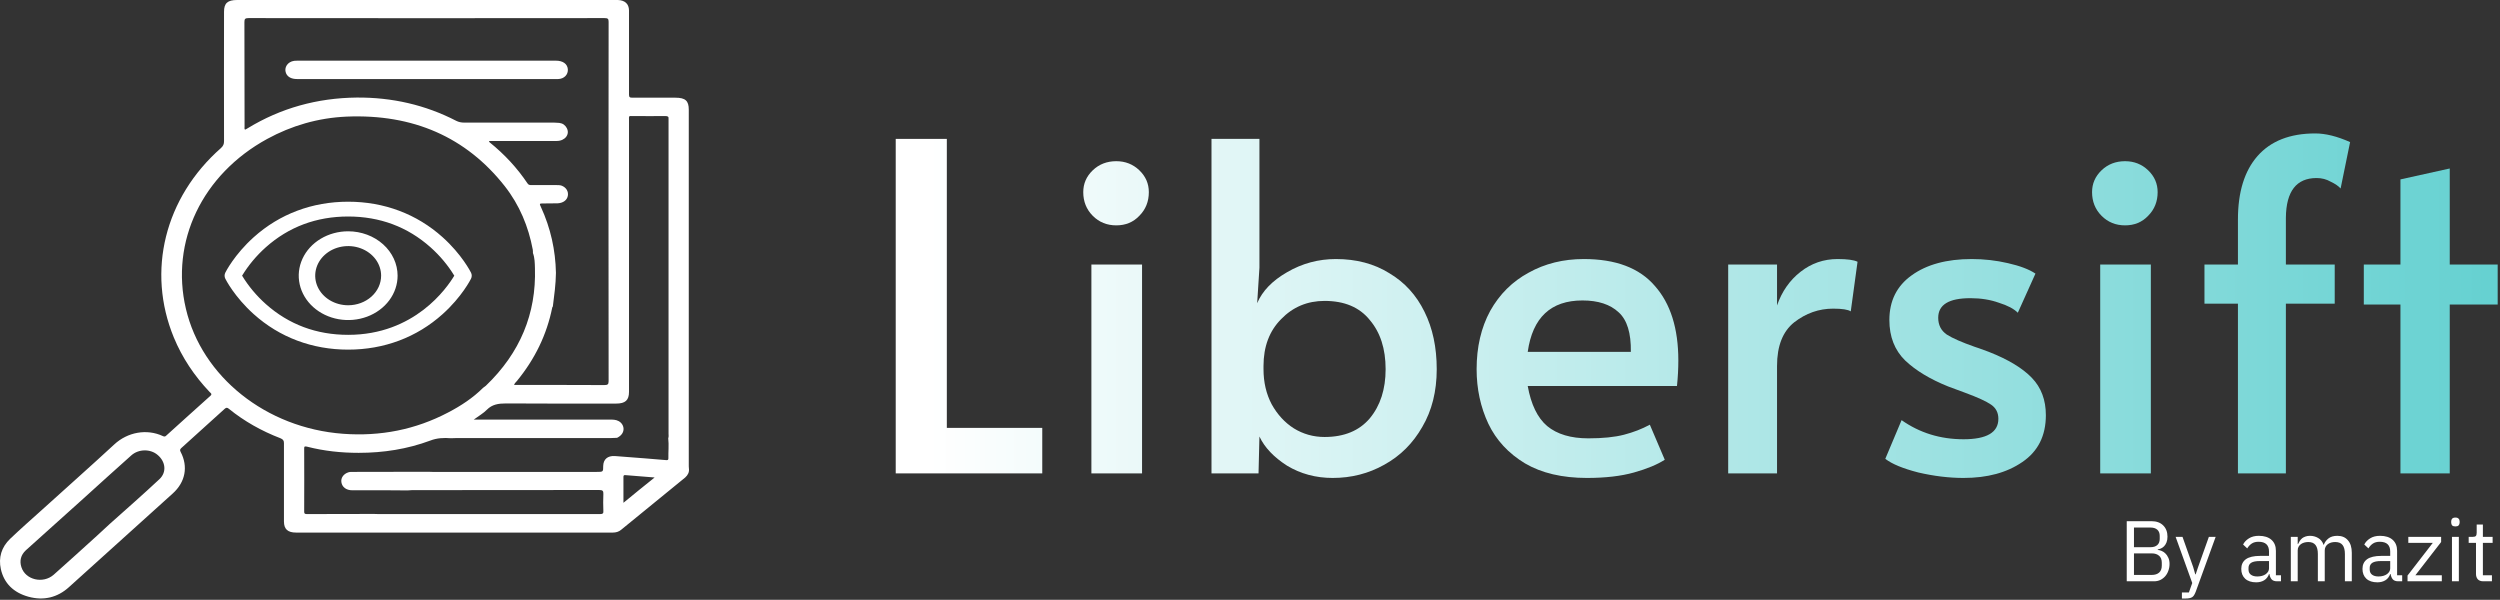 <svg width="496" height="119" viewBox="0 0 496 119" fill="none" xmlns="http://www.w3.org/2000/svg">
<rect x="0" y="0" width="496" height="119" fill="#333333" stroke="none"/>
<path d="M177.711 27.557H187.851V84.892H206.785V93.921H177.711V27.557Z" fill="url(#paint0_linear_1_356)"/>
<path d="M216.533 52.477H226.583V93.921H216.533V52.477ZM221.469 44.712C219.614 44.712 218.059 44.08 216.803 42.816C215.546 41.552 214.918 39.987 214.918 38.121C214.918 36.435 215.546 34.991 216.803 33.787C218.059 32.583 219.614 31.981 221.469 31.981C223.263 31.981 224.789 32.583 226.045 33.787C227.301 34.991 227.929 36.435 227.929 38.121C227.929 39.987 227.301 41.552 226.045 42.816C224.849 44.08 223.323 44.712 221.469 44.712Z" fill="url(#paint1_linear_1_356)"/>
<path d="M264.409 94.824C261.059 94.824 258.038 94.011 255.346 92.386C252.713 90.7 250.889 88.774 249.872 86.607L249.692 93.921H240.36V27.557H249.872V53.109L249.423 60.152C250.44 57.744 252.414 55.697 255.346 54.012C258.337 52.266 261.567 51.394 265.037 51.394C269.105 51.394 272.634 52.327 275.625 54.193C278.676 55.998 281.009 58.557 282.624 61.867C284.24 65.118 285.047 68.91 285.047 73.244C285.047 77.638 284.09 81.461 282.176 84.711C280.321 87.962 277.809 90.46 274.638 92.205C271.528 93.951 268.118 94.824 264.409 94.824ZM262.794 86.698C266.682 86.698 269.673 85.463 271.767 82.996C273.861 80.467 274.907 77.217 274.907 73.244C274.907 69.211 273.861 65.961 271.767 63.493C269.733 60.965 266.742 59.7 262.794 59.7C259.384 59.7 256.512 60.904 254.179 63.312C251.846 65.66 250.68 68.76 250.68 72.612V73.244C250.68 75.832 251.218 78.15 252.295 80.197C253.431 82.243 254.897 83.838 256.692 84.982C258.546 86.126 260.58 86.698 262.794 86.698Z" fill="url(#paint2_linear_1_356)"/>
<path d="M314.855 94.824C309.95 94.824 305.852 93.861 302.562 91.934C299.272 89.948 296.849 87.329 295.294 84.079C293.738 80.768 292.961 77.157 292.961 73.244C292.961 68.85 293.858 64.998 295.653 61.687C297.507 58.376 300.05 55.848 303.28 54.102C306.51 52.297 310.159 51.394 314.227 51.394C320.568 51.394 325.265 53.169 328.315 56.721C331.426 60.212 332.982 65.148 332.982 71.529C332.982 73.154 332.892 74.839 332.712 76.585H303.1C303.758 80.257 305.045 82.905 306.959 84.531C308.933 86.156 311.655 86.968 315.125 86.968C317.996 86.968 320.359 86.728 322.214 86.246C324.068 85.764 325.773 85.102 327.328 84.26L330.29 91.212C328.794 92.175 326.76 93.018 324.188 93.74C321.615 94.463 318.505 94.824 314.855 94.824ZM323.56 69.813C323.619 66.081 322.812 63.462 321.137 61.958C319.462 60.393 317.069 59.61 313.958 59.61C307.677 59.61 304.058 63.011 303.1 69.813H323.56Z" fill="url(#paint3_linear_1_356)"/>
<path d="M342.873 52.477H352.564V60.603C353.521 57.834 355.076 55.607 357.23 53.922C359.383 52.236 361.836 51.394 364.588 51.394C366.502 51.394 367.818 51.574 368.536 51.935L367.19 61.777C366.652 61.416 365.485 61.235 363.691 61.235C360.879 61.235 358.307 62.138 355.974 63.944C353.7 65.75 352.564 68.639 352.564 72.612V93.921H342.873V52.477Z" fill="url(#paint4_linear_1_356)"/>
<path d="M389.567 94.824C386.696 94.824 383.705 94.463 380.594 93.74C377.543 92.958 375.36 92.055 374.044 91.031L377.274 83.357C380.863 85.885 384.961 87.149 389.567 87.149C394.174 87.149 396.477 85.795 396.477 83.086C396.477 81.882 395.998 80.949 395.041 80.287C394.084 79.625 392.379 78.842 389.926 77.939L386.516 76.675C382.927 75.231 380.086 73.515 377.992 71.529C375.898 69.482 374.851 66.803 374.851 63.493C374.851 59.7 376.317 56.751 379.248 54.644C382.239 52.477 386.217 51.394 391.183 51.394C393.635 51.394 396.028 51.664 398.361 52.206C400.754 52.748 402.579 53.44 403.835 54.283L400.335 62.048C399.558 61.266 398.301 60.603 396.567 60.062C394.891 59.46 393.007 59.159 390.913 59.159C386.666 59.159 384.542 60.453 384.542 63.041C384.542 64.486 385.111 65.599 386.247 66.382C387.384 67.104 389.238 67.917 391.811 68.82C392.05 68.88 392.977 69.211 394.592 69.813C398.421 71.318 401.263 73.033 403.117 74.96C404.971 76.886 405.899 79.354 405.899 82.364C405.899 86.457 404.343 89.557 401.233 91.663C398.182 93.77 394.293 94.824 389.567 94.824Z" fill="url(#paint5_linear_1_356)"/>
<path d="M416.68 52.477H426.73V93.921H416.68V52.477ZM421.615 44.712C419.761 44.712 418.205 44.08 416.949 42.816C415.693 41.552 415.065 39.987 415.065 38.121C415.065 36.435 415.693 34.991 416.949 33.787C418.205 32.583 419.761 31.981 421.615 31.981C423.41 31.981 424.935 32.583 426.192 33.787C427.448 34.991 428.076 36.435 428.076 38.121C428.076 39.987 427.448 41.552 426.192 42.816C424.995 44.08 423.47 44.712 421.615 44.712Z" fill="url(#paint6_linear_1_356)"/>
<path d="M444.007 60.242H437.366V52.477H444.007V43.538C444.007 38.121 445.293 33.937 447.865 30.988C450.497 27.978 454.326 26.473 459.351 26.473C461.385 26.473 463.688 27.045 466.26 28.189L464.376 37.398C463.957 36.917 463.299 36.465 462.402 36.044C461.564 35.563 460.637 35.322 459.62 35.322C455.612 35.322 453.578 37.94 453.518 43.177V52.477H463.209V60.242H453.518V93.921H444.007V60.242Z" fill="url(#paint7_linear_1_356)"/>
<path d="M476.248 60.423H468.98V52.477H476.248V35.593L486.029 33.426V52.477H495.541V60.423H486.029V93.921H476.248V60.423Z" fill="url(#paint8_linear_1_356)"/>
<path d="M84.59 0C97 0 109.441 0 121.852 0C122.097 0 122.342 0 122.587 0C123.997 0.055 124.763 0.773 124.794 2.043C124.794 3.783 124.794 5.494 124.794 7.234C124.794 11.072 124.794 14.937 124.794 18.775C124.794 19.272 124.947 19.382 125.468 19.382C128.318 19.355 131.137 19.382 133.987 19.382C135.979 19.382 136.653 19.99 136.653 21.757C136.653 45.226 136.653 68.722 136.653 92.191C136.653 92.439 136.653 92.715 136.683 92.964C136.775 93.654 136.5 94.234 135.948 94.731C131.719 98.182 127.46 101.661 123.231 105.112C122.771 105.499 122.22 105.664 121.576 105.664C100.647 105.664 79.686 105.664 58.757 105.664C57.072 105.664 56.336 104.974 56.336 103.456C56.336 98.265 56.336 93.102 56.336 87.911C56.336 87.386 56.152 87.166 55.631 86.945C51.893 85.509 48.461 83.576 45.427 81.119C45.09 80.843 44.906 80.815 44.569 81.119C41.719 83.714 38.839 86.282 35.989 88.877C35.713 89.126 35.652 89.319 35.836 89.65C37.368 92.577 36.786 95.642 34.273 97.906C27.378 104.146 20.514 110.331 13.65 116.515C11.413 118.531 8.686 119.221 5.652 118.393C2.649 117.564 0.78 115.687 0.167 112.898C-0.324 110.662 0.259 108.564 2.036 106.879C4.12 104.891 6.295 102.986 8.44 101.054C13.159 96.774 17.971 92.522 22.659 88.187C25.294 85.73 29.125 85.012 32.342 86.531C32.587 86.641 32.771 86.641 32.955 86.448C35.897 83.797 38.808 81.147 41.75 78.524C42.148 78.165 41.811 77.999 41.597 77.778C38.532 74.548 36.142 70.958 34.487 66.955C29.064 53.785 32.679 39.207 43.834 29.377C44.293 28.963 44.447 28.577 44.447 28.024C44.416 19.465 44.447 10.878 44.447 2.319C44.447 0.635 45.151 0 47.051 0C59.554 0 72.087 0 84.59 0ZM16.5 98.955C12.7 102.351 8.9 105.775 5.131 109.171C4.12 110.11 3.844 111.269 4.242 112.512C5.039 115.052 8.532 115.88 10.647 114.03C13.558 111.463 16.408 108.84 19.288 106.244C20.116 105.499 20.943 104.726 21.77 103.953C25.08 100.998 28.42 98.072 31.637 95.062C33.108 93.682 32.863 91.583 31.27 90.258C29.86 89.043 27.531 89.043 26.06 90.341C22.843 93.185 19.687 96.084 16.5 98.955ZM80.851 97.299C79.533 97.299 78.185 97.271 76.867 97.271C74.538 97.271 72.21 97.271 69.881 97.271C68.686 97.271 67.889 96.636 67.736 95.697C67.582 94.814 68.165 94.013 69.115 93.709C69.482 93.599 69.819 93.626 70.187 93.626C75.121 93.626 80.024 93.599 84.957 93.599C85.233 93.599 85.539 93.626 85.815 93.626C96.663 93.626 107.511 93.626 118.359 93.626C119.676 93.626 119.676 93.626 119.676 92.439C119.707 91.141 120.534 90.396 121.975 90.479C123.997 90.617 126.019 90.782 128.073 90.948C129.39 91.059 130.739 91.169 132.056 91.279C132.332 91.307 132.608 91.335 132.608 90.948C132.577 89.623 132.73 88.298 132.577 86.945C132.7 86.641 132.638 86.337 132.638 86.034C132.638 65.381 132.638 44.729 132.638 24.049C132.638 23.883 132.638 23.745 132.638 23.579C132.7 23.137 132.485 23.027 131.995 23.027C129.942 23.055 127.858 23.027 125.805 23.027C124.641 23.027 124.794 22.889 124.794 23.91C124.794 41.857 124.794 59.804 124.794 77.751C124.794 79.407 124.058 80.07 122.25 80.07C114.957 80.07 107.695 80.097 100.402 80.042C98.869 80.042 97.644 80.235 96.602 81.285C95.897 82.002 94.978 82.527 93.997 83.245C94.457 83.245 94.702 83.245 94.978 83.245C103.65 83.245 112.291 83.245 120.963 83.245C121.576 83.245 122.189 83.245 122.741 83.549C123.936 84.184 124.242 85.978 122.434 86.862C121.975 86.889 121.515 86.917 121.055 86.917C110.851 86.917 100.616 86.917 90.412 86.917C90.105 86.917 89.799 86.945 89.462 86.945C88.052 86.834 86.704 86.889 85.356 87.414C80.82 89.098 76.071 89.844 71.168 89.844C67.705 89.844 64.303 89.485 60.963 88.629C60.504 88.519 60.32 88.519 60.35 89.016C60.381 93.157 60.35 97.326 60.35 101.468C60.35 101.799 60.381 101.992 60.841 101.992C65.284 101.965 69.727 101.965 74.171 101.965C74.477 101.965 74.814 101.992 75.121 101.992C87.102 101.992 99.084 101.992 111.065 101.992C113.731 101.992 116.397 101.992 119.063 101.992C119.584 101.992 119.738 101.854 119.707 101.412C119.676 100.28 119.646 99.148 119.707 98.016C119.738 97.381 119.554 97.216 118.849 97.216C106.469 97.243 94.12 97.243 81.74 97.243C81.433 97.243 81.157 97.271 80.851 97.299ZM95.836 76.95C96.019 76.812 96.203 76.674 96.387 76.536C103.221 69.992 106.408 62.178 106.132 53.233C106.101 52.211 106.101 51.189 105.733 50.196C105.733 49.975 105.733 49.754 105.703 49.533C104.845 44.977 103.098 40.697 100.126 36.915C92.465 27.196 81.954 22.585 68.747 23.137C63.108 23.386 57.838 24.932 53.027 27.555C40.126 34.596 33.752 47.931 36.878 61.24C40.034 74.741 52.782 84.929 68.042 86.061C75.488 86.613 82.444 85.233 88.91 81.837C91.454 80.511 93.844 78.938 95.836 76.95ZM109.686 60.798C109.656 60.881 109.564 60.936 109.564 61.019C108.491 66.375 106.132 71.234 102.547 75.597C102.363 75.818 102.087 76.039 101.995 76.37C104.63 76.37 107.235 76.37 109.809 76.37C113.149 76.37 116.489 76.37 119.86 76.398C120.534 76.398 120.749 76.287 120.749 75.624C120.718 51.852 120.718 28.107 120.749 4.335C120.749 3.727 120.596 3.589 119.921 3.589C96.387 3.617 72.853 3.617 49.319 3.589C48.645 3.589 48.492 3.755 48.492 4.362C48.522 11.265 48.492 18.168 48.522 25.098C48.522 25.291 48.461 25.512 48.583 25.705C48.645 25.705 48.706 25.705 48.737 25.677C48.89 25.595 49.012 25.512 49.166 25.429C55.693 21.453 62.925 19.438 70.769 19.355C77.787 19.3 84.406 20.818 90.504 23.966C90.994 24.214 91.515 24.325 92.097 24.325C98.042 24.325 103.987 24.325 109.932 24.325C110.269 24.325 110.606 24.352 110.943 24.38C111.648 24.463 112.138 24.822 112.444 25.401C113.119 26.644 112.107 27.969 110.453 27.969C106.438 27.969 102.393 27.969 98.379 27.969C97.919 27.969 97.49 27.969 97.061 27.969C97 28.135 97.092 28.19 97.153 28.245C100.095 30.62 102.608 33.326 104.661 36.39C104.845 36.694 105.121 36.722 105.458 36.722C107.112 36.722 108.767 36.722 110.422 36.722C110.79 36.722 111.157 36.722 111.494 36.86C112.352 37.219 112.812 37.992 112.659 38.848C112.506 39.704 111.74 40.283 110.636 40.339C109.717 40.366 108.798 40.339 107.879 40.366C106.99 40.366 106.99 40.366 107.327 41.084C109.257 45.281 110.207 49.643 110.299 54.144C110.269 56.408 109.962 58.617 109.686 60.798ZM123.691 99.756C125.805 98.016 127.766 96.415 129.881 94.731C127.827 94.565 125.928 94.4 124.028 94.261C123.721 94.234 123.691 94.427 123.691 94.648C123.691 96.277 123.691 97.906 123.691 99.756Z" fill="white"/>
<path d="M84.62 15.683C76.07 15.683 67.49 15.683 58.941 15.683C57.807 15.683 57.041 15.268 56.734 14.495C56.305 13.391 57.072 12.231 58.389 12.066C58.573 12.038 58.788 12.038 58.971 12.038C76.07 12.038 93.17 12.038 110.299 12.038C111.678 12.038 112.567 12.673 112.659 13.722C112.751 14.799 111.923 15.655 110.728 15.683C109.901 15.71 109.074 15.683 108.246 15.683C100.34 15.683 92.465 15.683 84.62 15.683Z" fill="white"/>
<path d="M93.452 54.099C93.38 53.954 91.65 50.507 87.803 47.054C82.677 42.452 76.202 40.019 69.076 40.019C61.95 40.019 55.475 42.452 50.349 47.054C46.502 50.507 44.763 53.959 44.7 54.099C44.607 54.286 44.559 54.49 44.559 54.695C44.559 54.9 44.607 55.103 44.7 55.291C44.771 55.436 46.502 58.881 50.349 62.334C55.475 66.935 61.95 69.367 69.076 69.367C76.202 69.367 82.677 66.935 87.803 62.334C91.65 58.881 93.38 55.436 93.452 55.291C93.545 55.103 93.593 54.9 93.593 54.695C93.593 54.49 93.545 54.286 93.452 54.099ZM69.076 66.432C62.787 66.432 57.293 64.38 52.745 60.333C50.879 58.667 49.292 56.768 48.032 54.693C49.291 52.618 50.879 50.719 52.745 49.053C57.293 45.007 62.787 42.954 69.076 42.954C75.364 42.954 80.858 45.007 85.406 49.053C87.276 50.718 88.867 52.618 90.13 54.693C88.657 57.162 82.239 66.432 69.076 66.432ZM69.076 45.889C67.136 45.889 65.24 46.405 63.627 47.373C62.015 48.34 60.758 49.715 60.016 51.324C59.273 52.933 59.079 54.703 59.458 56.411C59.836 58.119 60.77 59.687 62.141 60.919C63.513 62.15 65.26 62.989 67.163 63.328C69.065 63.668 71.037 63.494 72.829 62.827C74.621 62.161 76.152 61.032 77.23 59.584C78.308 58.137 78.883 56.434 78.883 54.693C78.88 52.359 77.846 50.121 76.007 48.47C74.169 46.82 71.676 45.891 69.076 45.889ZM69.076 60.563C67.783 60.563 66.519 60.218 65.444 59.574C64.368 58.928 63.531 58.012 63.036 56.939C62.541 55.867 62.411 54.687 62.664 53.548C62.916 52.41 63.538 51.364 64.453 50.543C65.367 49.722 66.532 49.163 67.8 48.936C69.069 48.71 70.383 48.826 71.578 49.27C72.772 49.715 73.793 50.467 74.512 51.432C75.23 52.397 75.614 53.532 75.614 54.693C75.614 56.25 74.925 57.743 73.699 58.843C72.473 59.944 70.81 60.563 69.076 60.563Z" fill="white"/>
<path d="M421.945 103.402H426.849C427.84 103.402 428.614 103.681 429.173 104.239C429.742 104.797 430.027 105.544 430.027 106.478C430.027 106.922 429.964 107.298 429.839 107.605C429.714 107.913 429.554 108.169 429.361 108.374C429.167 108.568 428.956 108.716 428.728 108.819C428.501 108.91 428.29 108.972 428.096 109.007V109.109C428.313 109.121 428.552 109.177 428.814 109.28C429.087 109.383 429.344 109.548 429.583 109.776C429.822 109.992 430.021 110.277 430.181 110.63C430.352 110.972 430.437 111.387 430.437 111.877C430.437 112.367 430.357 112.823 430.198 113.244C430.05 113.666 429.839 114.03 429.566 114.338C429.292 114.646 428.968 114.89 428.592 115.073C428.216 115.244 427.806 115.329 427.361 115.329H421.945V103.402ZM423.38 114.065H426.917C427.532 114.065 428.016 113.911 428.37 113.603C428.723 113.284 428.899 112.823 428.899 112.219V111.638C428.899 111.034 428.723 110.579 428.37 110.271C428.016 109.952 427.532 109.793 426.917 109.793H423.38V114.065ZM423.38 108.562H426.678C427.247 108.562 427.692 108.42 428.011 108.135C428.33 107.85 428.489 107.44 428.489 106.905V106.324C428.489 105.788 428.33 105.378 428.011 105.094C427.692 104.809 427.247 104.666 426.678 104.666H423.38V108.562Z" fill="white"/>
<path d="M438.239 106.512H439.588L435.641 117.38C435.539 117.642 435.436 117.858 435.334 118.029C435.231 118.211 435.106 118.354 434.958 118.456C434.81 118.559 434.622 118.633 434.394 118.678C434.177 118.724 433.91 118.747 433.591 118.747H432.89V117.55H434.274L434.941 115.671L431.643 106.512H433.01L435.129 112.51L435.539 113.945H435.624L436.103 112.51L438.239 106.512Z" fill="white"/>
<path d="M451.778 115.329C451.265 115.329 450.895 115.192 450.667 114.919C450.451 114.646 450.314 114.304 450.257 113.894H450.172C449.978 114.44 449.659 114.851 449.215 115.124C448.771 115.397 448.241 115.534 447.626 115.534C446.692 115.534 445.962 115.295 445.438 114.816C444.926 114.338 444.669 113.689 444.669 112.868C444.669 112.037 444.971 111.399 445.575 110.955C446.19 110.51 447.142 110.288 448.429 110.288H450.172V109.417C450.172 108.79 450.001 108.312 449.659 107.981C449.317 107.651 448.793 107.486 448.087 107.486C447.552 107.486 447.102 107.605 446.737 107.845C446.384 108.084 446.088 108.403 445.849 108.802L445.028 108.033C445.268 107.554 445.649 107.15 446.173 106.819C446.697 106.478 447.358 106.307 448.155 106.307C449.226 106.307 450.058 106.569 450.65 107.093C451.243 107.617 451.539 108.346 451.539 109.28V114.133H452.547V115.329H451.778ZM447.848 114.372C448.19 114.372 448.503 114.332 448.788 114.253C449.072 114.173 449.317 114.059 449.522 113.911C449.727 113.763 449.887 113.592 450.001 113.398C450.115 113.204 450.172 112.994 450.172 112.766V111.313H448.36C447.574 111.313 446.999 111.427 446.635 111.655C446.281 111.883 446.105 112.213 446.105 112.646V113.005C446.105 113.438 446.259 113.774 446.566 114.013C446.885 114.253 447.312 114.372 447.848 114.372Z" fill="white"/>
<path d="M454.498 115.329V106.512H455.865V107.947H455.933C456.036 107.719 456.15 107.509 456.275 107.315C456.412 107.11 456.571 106.933 456.753 106.785C456.947 106.637 457.169 106.523 457.42 106.443C457.671 106.352 457.967 106.307 458.308 106.307C458.889 106.307 459.425 106.449 459.915 106.734C460.405 107.007 460.769 107.463 461.008 108.101H461.042C461.202 107.623 461.498 107.207 461.931 106.854C462.375 106.489 462.973 106.307 463.725 106.307C464.625 106.307 465.326 106.603 465.827 107.195C466.34 107.776 466.596 108.602 466.596 109.673V115.329H465.229V109.912C465.229 109.126 465.075 108.534 464.768 108.135C464.46 107.736 463.97 107.537 463.298 107.537C463.025 107.537 462.763 107.571 462.512 107.64C462.273 107.708 462.056 107.81 461.863 107.947C461.669 108.084 461.515 108.26 461.401 108.477C461.287 108.682 461.23 108.927 461.23 109.212V115.329H459.863V109.912C459.863 109.126 459.71 108.534 459.402 108.135C459.095 107.736 458.616 107.537 457.967 107.537C457.693 107.537 457.431 107.571 457.181 107.64C456.93 107.708 456.708 107.81 456.514 107.947C456.321 108.084 456.161 108.26 456.036 108.477C455.922 108.682 455.865 108.927 455.865 109.212V115.329H454.498Z" fill="white"/>
<path d="M475.824 115.329C475.311 115.329 474.941 115.192 474.713 114.919C474.497 114.646 474.36 114.304 474.303 113.894H474.218C474.024 114.44 473.705 114.851 473.261 115.124C472.817 115.397 472.287 115.534 471.672 115.534C470.738 115.534 470.009 115.295 469.485 114.816C468.972 114.338 468.716 113.689 468.716 112.868C468.716 112.037 469.018 111.399 469.621 110.955C470.236 110.51 471.188 110.288 472.475 110.288H474.218V109.417C474.218 108.79 474.047 108.312 473.705 107.981C473.363 107.651 472.839 107.486 472.133 107.486C471.598 107.486 471.148 107.605 470.783 107.845C470.43 108.084 470.134 108.403 469.895 108.802L469.074 108.033C469.314 107.554 469.695 107.15 470.219 106.819C470.743 106.478 471.404 106.307 472.201 106.307C473.272 106.307 474.104 106.569 474.696 107.093C475.289 107.617 475.585 108.346 475.585 109.28V114.133H476.593V115.329H475.824ZM471.894 114.372C472.236 114.372 472.549 114.332 472.834 114.253C473.119 114.173 473.363 114.059 473.569 113.911C473.774 113.763 473.933 113.592 474.047 113.398C474.161 113.204 474.218 112.994 474.218 112.766V111.313H472.407C471.621 111.313 471.045 111.427 470.681 111.655C470.328 111.883 470.151 112.213 470.151 112.646V113.005C470.151 113.438 470.305 113.774 470.612 114.013C470.931 114.253 471.359 114.372 471.894 114.372Z" fill="white"/>
<path d="M477.656 115.329V114.184L482.662 107.708H477.809V106.512H484.32V107.537L479.21 114.133H484.456V115.329H477.656Z" fill="white"/>
<path d="M487.154 104.444C486.858 104.444 486.641 104.376 486.505 104.239C486.379 104.091 486.317 103.903 486.317 103.675V103.453C486.317 103.225 486.379 103.043 486.505 102.906C486.641 102.758 486.858 102.684 487.154 102.684C487.45 102.684 487.661 102.758 487.786 102.906C487.923 103.043 487.991 103.225 487.991 103.453V103.675C487.991 103.903 487.923 104.091 487.786 104.239C487.661 104.376 487.45 104.444 487.154 104.444ZM486.47 106.512H487.837V115.329H486.47V106.512Z" fill="white"/>
<path d="M492.69 115.329C492.212 115.329 491.847 115.198 491.597 114.936C491.357 114.663 491.238 114.309 491.238 113.877V107.708H489.785V106.512H490.606C490.902 106.512 491.101 106.455 491.204 106.341C491.318 106.216 491.375 106.005 491.375 105.709V104.068H492.605V106.512H494.536V107.708H492.605V114.133H494.399V115.329H492.69Z" fill="white"/>
<defs>
<linearGradient id="paint0_linear_1_356" x1="184.395" y1="56.837" x2="527.523" y2="56.837" gradientUnits="userSpaceOnUse">
<stop stop-color="white"/>
<stop offset="1" stop-color="#55CCCC"/>
</linearGradient>
<linearGradient id="paint1_linear_1_356" x1="184.395" y1="56.837" x2="527.523" y2="56.837" gradientUnits="userSpaceOnUse">
<stop stop-color="white"/>
<stop offset="1" stop-color="#55CCCC"/>
</linearGradient>
<linearGradient id="paint2_linear_1_356" x1="184.395" y1="56.837" x2="527.523" y2="56.837" gradientUnits="userSpaceOnUse">
<stop stop-color="white"/>
<stop offset="1" stop-color="#55CCCC"/>
</linearGradient>
<linearGradient id="paint3_linear_1_356" x1="184.395" y1="56.837" x2="527.523" y2="56.837" gradientUnits="userSpaceOnUse">
<stop stop-color="white"/>
<stop offset="1" stop-color="#55CCCC"/>
</linearGradient>
<linearGradient id="paint4_linear_1_356" x1="184.395" y1="56.837" x2="527.523" y2="56.837" gradientUnits="userSpaceOnUse">
<stop stop-color="white"/>
<stop offset="1" stop-color="#55CCCC"/>
</linearGradient>
<linearGradient id="paint5_linear_1_356" x1="184.395" y1="56.837" x2="527.523" y2="56.837" gradientUnits="userSpaceOnUse">
<stop stop-color="white"/>
<stop offset="1" stop-color="#55CCCC"/>
</linearGradient>
<linearGradient id="paint6_linear_1_356" x1="184.395" y1="56.837" x2="527.523" y2="56.837" gradientUnits="userSpaceOnUse">
<stop stop-color="white"/>
<stop offset="1" stop-color="#55CCCC"/>
</linearGradient>
<linearGradient id="paint7_linear_1_356" x1="184.395" y1="56.837" x2="527.523" y2="56.837" gradientUnits="userSpaceOnUse">
<stop stop-color="white"/>
<stop offset="1" stop-color="#55CCCC"/>
</linearGradient>
<linearGradient id="paint8_linear_1_356" x1="184.395" y1="56.837" x2="527.523" y2="56.837" gradientUnits="userSpaceOnUse">
<stop stop-color="white"/>
<stop offset="1" stop-color="#55CCCC"/>
</linearGradient>
</defs>
</svg>
